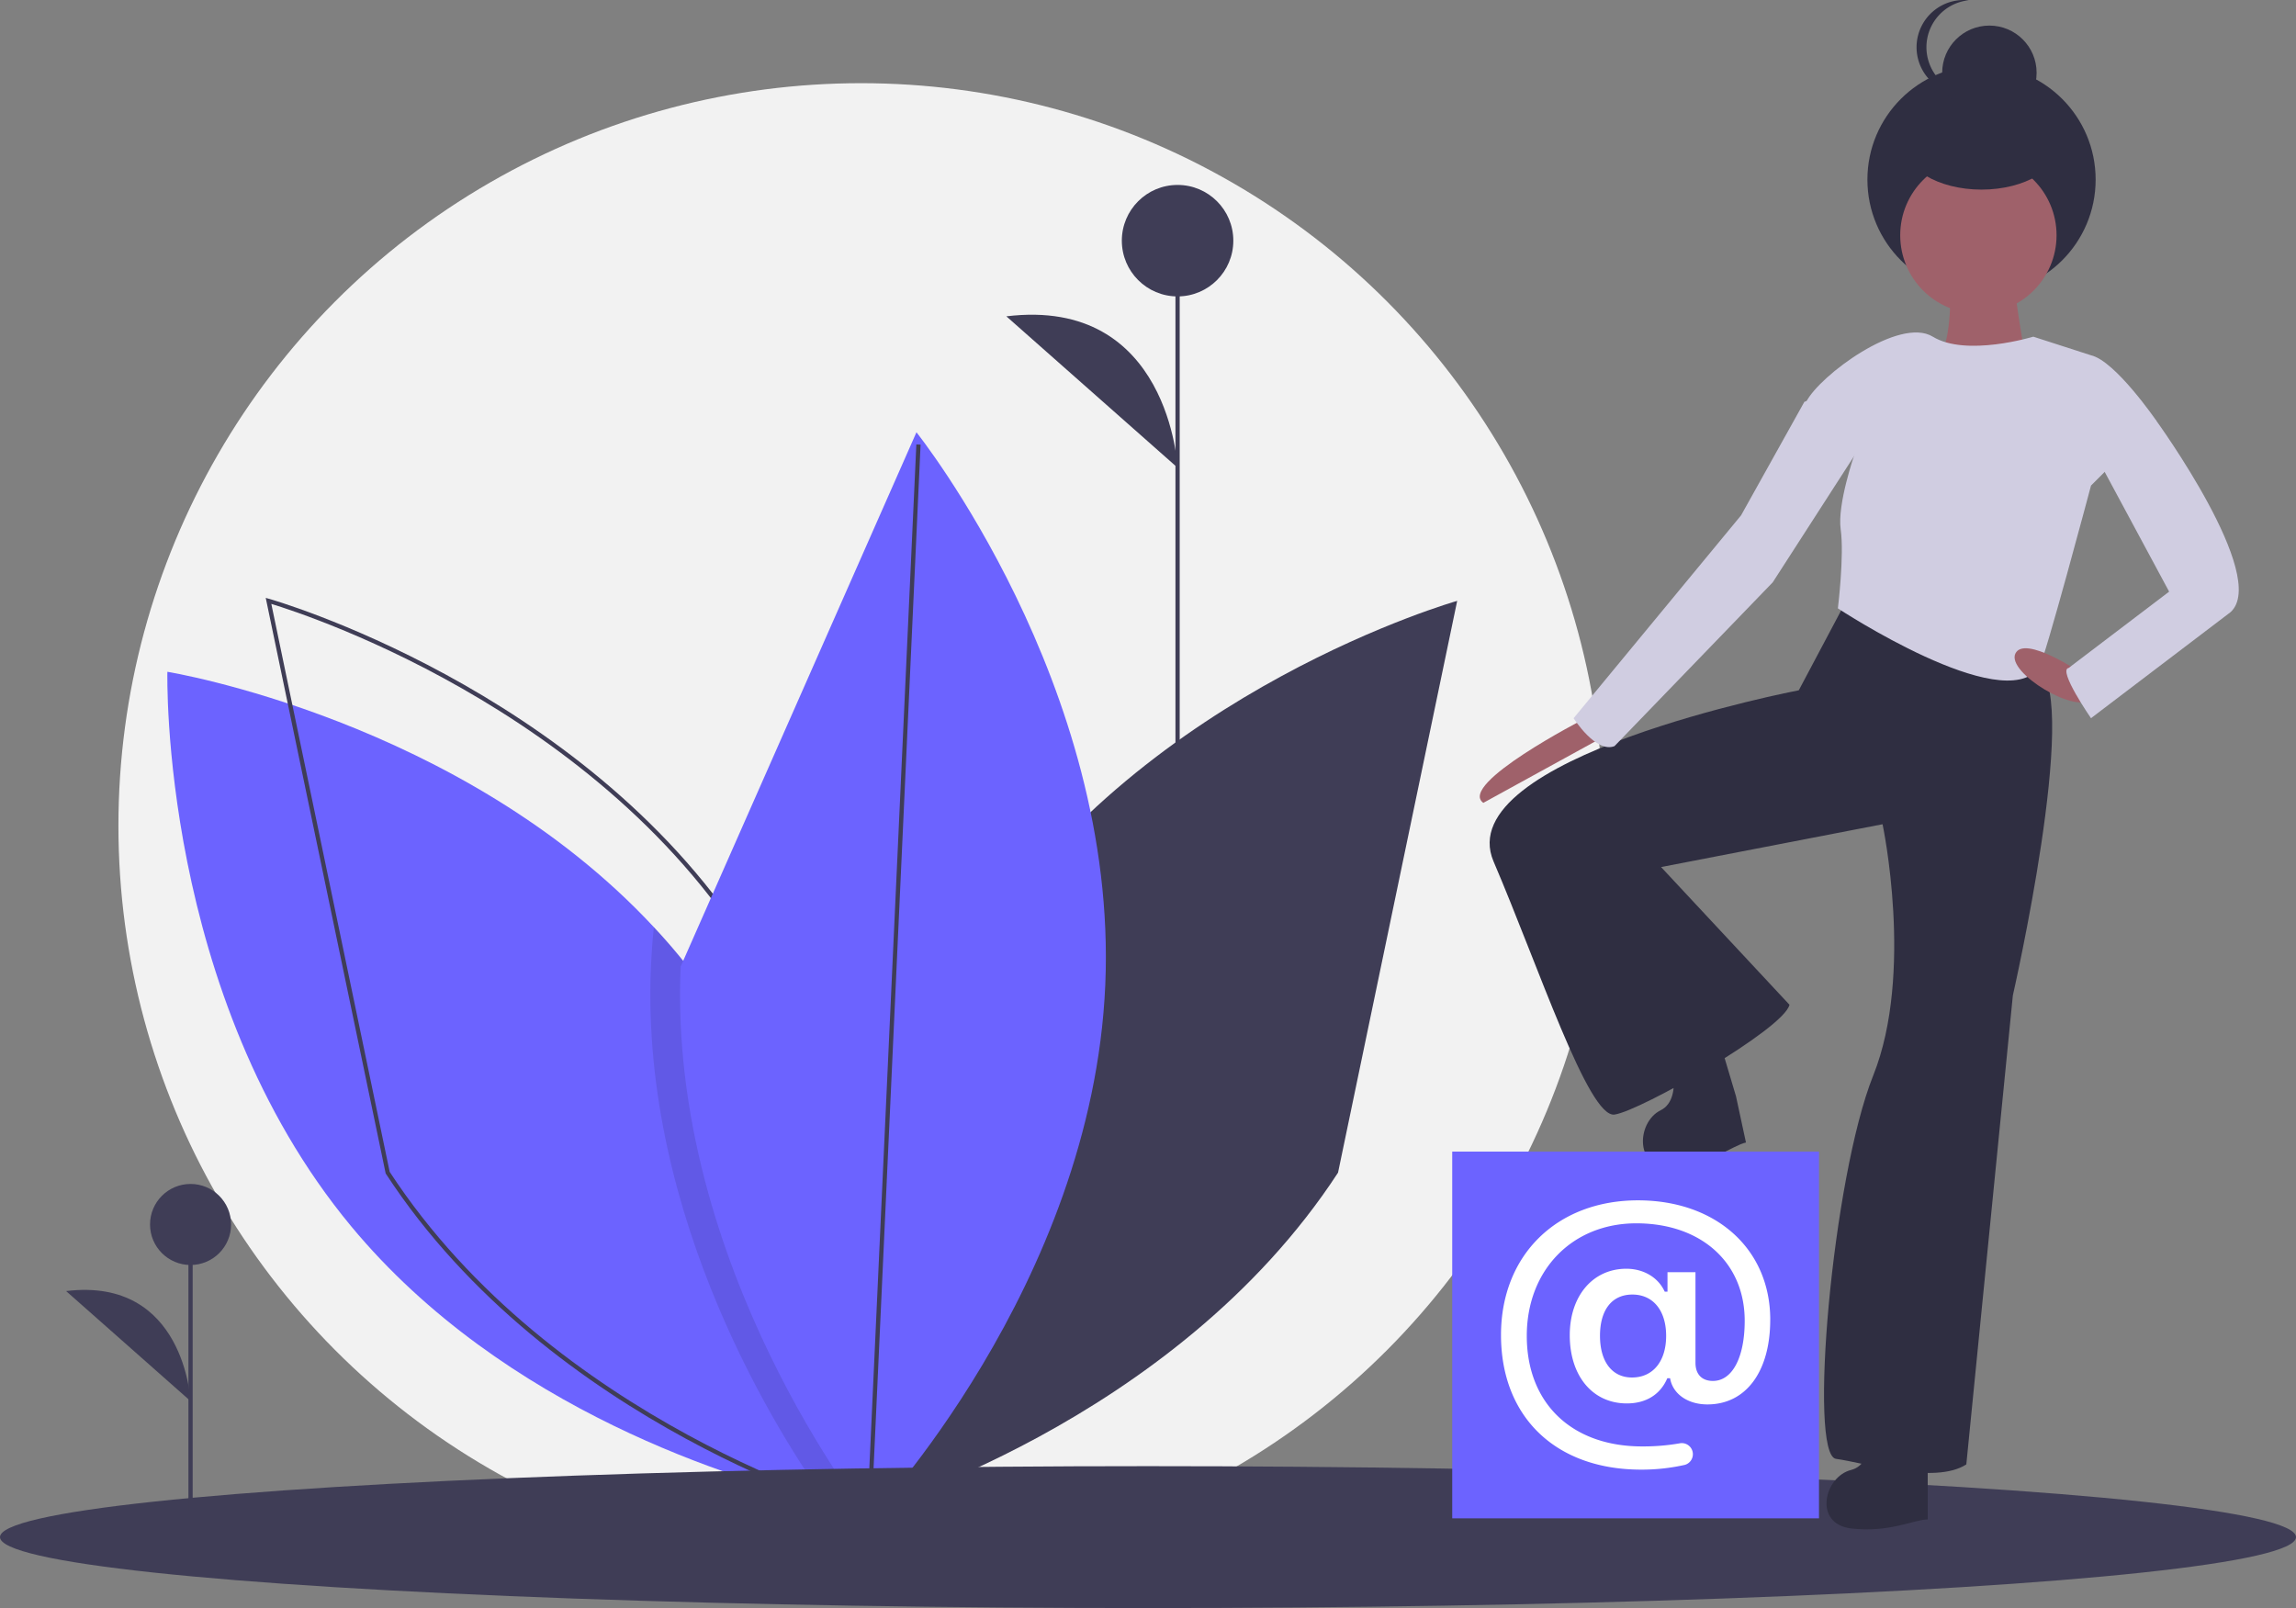 <svg xmlns="http://www.w3.org/2000/svg" width="1083" height="758.562" viewBox="0 0 1083 758.562"><rect x="0" y="0" width="1083" height="758.562" fill="#808080" stroke="none"/><title>mention</title><circle cx="406.163" cy="389.544" r="350.304" fill="#f2f2f2"/><path fill="#3f3d56" d="M463.2 443.64c-77.4 118.72-56.2 269.72-56.2 269.72s146.73-41.5 224.14-160.2l56.2-269.72s-146.72 41.5-224.14 160.2z"/><path fill="#6c63ff" d="M406.6 711.98s-1.9-.3-5.36-1c-2.77-.57-6.58-1.37-11.23-2.47-41.57-9.8-152.12-42.94-224.4-130.07-90.46-109.11-86.66-261.54-86.66-261.54s138.32 22.47 229.46 120.45q5.93 6.32 11.54 13.1c78.7 94.92 86.05 222.65 86.63 254.23.08 4.73.02 7.3.02 7.3z"/><path stroke="#3f3d56" stroke-width="2" stroke-miterlimit="10" d="M350.8 443.64c77.4 118.72 56.2 269.72 56.2 269.72s-146.72-41.5-224.14-160.2l-56.2-269.72s146.72 41.5 224.14 160.2z" fill="none"/><path d="M406.57 704.68c-2.05 2.46-3.85 4.57-5.33 6.3-3.3 3.74-5.16 5.7-5.16 5.7s-2.26-2.84-6.07-8.17c-20.9-29.14-88.17-132.8-82.97-252.52q.42-9.42 1.38-18.63 5.93 6.32 11.54 13.1c78.7 94.92 86.05 222.65 86.63 254.23z" opacity=".1"/><path fill="#6c63ff" d="M521.35 464.63c-6.12 141.6-111.23 252.06-111.23 252.06s-95.18-119.12-89.07-260.72l111.23-252.06s95.2 119.12 89.07 260.7z"/><path stroke="#3f3d56" stroke-width="2" stroke-miterlimit="10" d="M410.13 712.68l23.1-502.98" fill="none"/><ellipse cx="541.5" cy="725.092" fill="#3f3d56" rx="541.5" ry="33.469"/><path fill="#3f3d56" stroke="#3f3d56" stroke-width="2" stroke-miterlimit="10" d="M89.88 712.8v-135.2"/><circle cx="89.884" cy="577.612" r="19.116" fill="#3f3d56"/><path fill="#3f3d56" d="M89.88 660.93s-2.73-58.74-58.7-51.9"/><path fill="#3f3d56" stroke="#3f3d56" stroke-width="2" stroke-miterlimit="10" d="M555.45 492.1v-378.56"/><circle cx="555.451" cy="113.532" r="26.294" fill="#3f3d56"/><path fill="#3f3d56" d="M555.45 220.62s-3.75-80.8-80.76-71.4"/><path fill="#2f2e41" d="M871.3 282.6l-22.83 43.02s-165.04 31.6-143.97 80.77 44.77 121.13 57.06 119.38 79.9-40.38 82.52-51.8l-60.57-64.96 104.47-20.2s14.93 70.24-4.4 118.52-30.7 179.1-17.54 180.85 46.52 12.28 61.45 2.62l21.95-221.23s31.6-138.7 12.3-154.5l-90.44-32.5zm35.86 384.26s-20.17-10.62-24.42-2.13c0 0 3.2 25.5-9.56 28.67s-18.04 25.48 0 27.6 29.73-4.24 36.1-4.24v-22.3zm-96.21-176.24s-21.96-6.12-24.32 3.08c0 0 8.48 24.23-3.3 30.03s-12.27 28.72 5.82 27 28.17-10.43 34.4-11.78l-4.7-21.8z"/><path fill="#9f616a" d="M920.02 131.17s.87 32.48-5.27 35.1l34.25 18.46 7-12.3s-7.9-43.88-6.14-47.4l-29.84 6.15z"/><circle cx="934.665" cy="84.728" r="53.826" fill="#2f2e41"/><circle cx="938.377" cy="34.338" r="22.273" fill="#2f2e41"/><path fill="#2f2e41" d="M908.68 22.27a22.28 22.28 0 0 1 19.95-22.15 22.52 22.52 0 0 0-2.33-.12 22.27 22.27 0 0 0 0 44.55 22.52 22.52 0 0 0 2.33-.12 22.28 22.28 0 0 1-19.95-22.16z"/><circle cx="933.185" cy="110.978" r="36.871" fill="#9f616a"/><path fill="#d0cde1" d="M959.08 158.82s-31.6 9.66-47.4 0-53.55 18.44-59.7 30.73l22.83 24.58s-8.27 23.73-6.58 35.55c1.76 12.3-1.32 37.3-1.32 37.3s77.56 51.1 94.82 28.1c2.63-3.5 24.58-86.03 24.58-86.03l30.72-30.72s-19.3-28.1-30.72-30.73l-27.22-8.78z"/><path fill="#9f616a" d="M747.07 339.23s-59.7 30.72-47.4 39.5l62.33-34.23zm234.4-21.95s-26.56-17.93-30.84-8.97 29.08 29.17 36.1 21.27l-5.26-12.3z"/><path fill="#d0cde1" d="M1001.22 188.67l15.8 9.66s53.55 73.74 35.12 90.42l-65.84 50.04s-15.8-22.84-10.54-23.7l47.4-36-36.86-68.49zm-138.72-3.51l-11.4 4.4-29.85 53.54-79 95.7s10.53 16.67 19.3 13.16l74.63-77.26 43-66.72z"/><ellipse cx="934.665" cy="67.17" fill="#2f2e41" rx="37.122" ry="22.273"/><path fill="#6c63ff" d="M685 543.24h173v173h-173z"/><path fill="#fff" d="M835 622.54c0 24.5-11.48 39.96-29.63 39.96-9.3 0-16.37-4.96-17.6-12.34h-1.32c-3.28 7.67-10.02 11.87-19.08 11.87-16.14 0-26.93-12.93-26.93-32.18 0-18.48 10.85-31.35 26.7-31.35 8.13 0 15.04 4.1 18.1 10.82h1.3v-9.2h13.2v42.76c0 5.33 2.95 8.54 8.24 8.54 9.16 0 14.98-11.12 14.98-28.38 0-27.55-20.64-45.97-51.13-45.97-30.16 0-51.66 22-51.66 53.1 0 31.83 21.27 52.14 54.37 52.14a100.38 100.38 0 0 0 18-1.5 5.23 5.23 0 0 1 2.2 10.2 92.42 92.42 0 0 1-20.73 2.25c-40.24-.03-66-24.9-66-63.5 0-37.67 26.3-63.53 64.62-63.53 36.85 0 62.38 23 62.38 56.32zm-80.3 7.6c0 12.25 5.75 19.66 15.1 19.66 9.87 0 16.1-7.6 16.1-19.65s-6.23-19.48-15.92-19.48c-9.63 0-15.28 7.2-15.28 19.48z"/></svg>